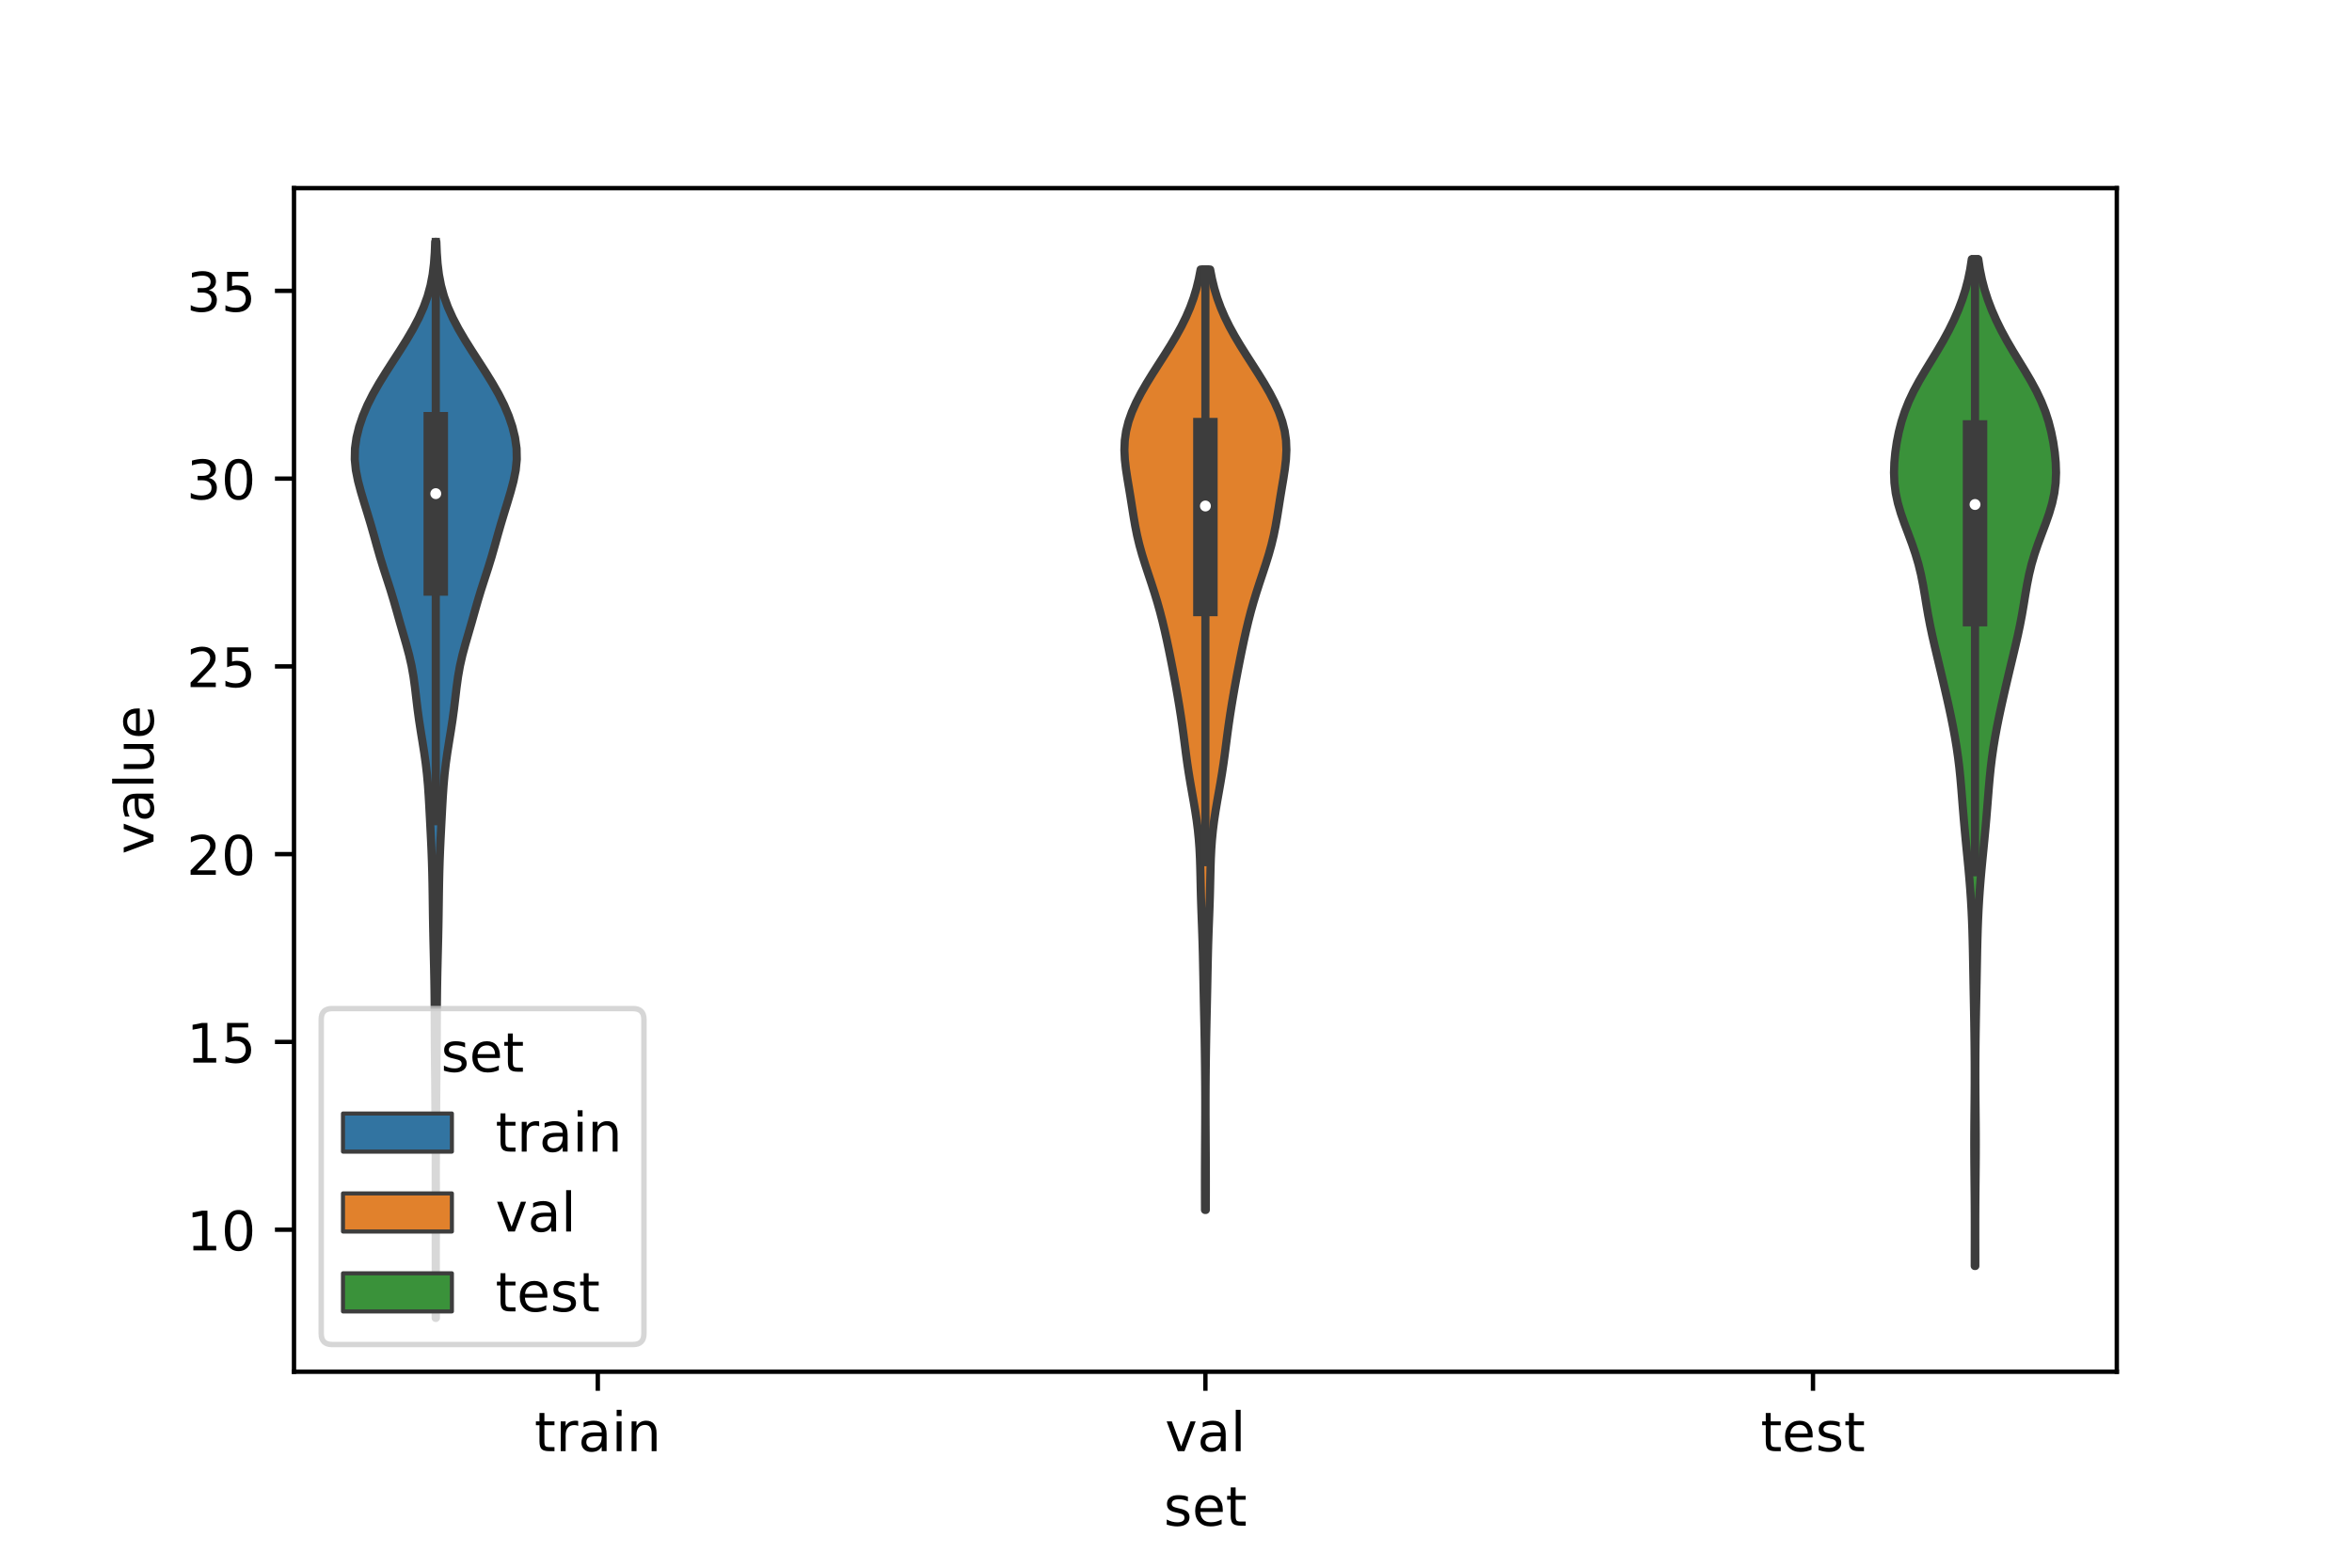 <?xml version="1.0" encoding="utf-8" standalone="no"?>
<!DOCTYPE svg PUBLIC "-//W3C//DTD SVG 1.1//EN"
  "http://www.w3.org/Graphics/SVG/1.1/DTD/svg11.dtd">
<!-- Created with matplotlib (https://matplotlib.org/) -->
<svg height="288pt" version="1.1" viewBox="0 0 432 288" width="432pt" xmlns="http://www.w3.org/2000/svg" xmlns:xlink="http://www.w3.org/1999/xlink">
 <defs>
  <style type="text/css">*{stroke-linecap:butt;stroke-linejoin:round;}</style>
 </defs>
 <g id="figure_1">
  <g id="patch_1">
   <path d="M 0 288 
L 432 288 
L 432 0 
L 0 0 
z
" style="fill:#ffffff;"/>
  </g>
  <g id="axes_1">
   <g id="patch_2">
    <path d="M 54 252 
L 388.8 252 
L 388.8 34.56 
L 54 34.56 
z
" style="fill:#ffffff;"/>
   </g>
   <g id="PolyCollection_1">
    <defs>
     <path d="M 80.061 -45.884 
L 80.019 -45.884 
L 80.021 -47.88 
L 80.025 -49.877 
L 80.03 -51.874 
L 80.034 -53.87 
L 80.035 -55.867 
L 80.033 -57.864 
L 80.029 -59.86 
L 80.024 -61.857 
L 80.02 -63.854 
L 80.02 -65.851 
L 80.022 -67.847 
L 80.026 -69.844 
L 80.029 -71.841 
L 80.028 -73.837 
L 80.023 -75.834 
L 80.013 -77.831 
L 79.999 -79.827 
L 79.985 -81.824 
L 79.973 -83.821 
L 79.961 -85.818 
L 79.947 -87.814 
L 79.93 -89.811 
L 79.909 -91.808 
L 79.888 -93.804 
L 79.871 -95.801 
L 79.858 -97.798 
L 79.85 -99.794 
L 79.842 -101.791 
L 79.83 -103.788 
L 79.809 -105.784 
L 79.779 -107.781 
L 79.74 -109.778 
L 79.694 -111.775 
L 79.645 -113.771 
L 79.597 -115.768 
L 79.556 -117.765 
L 79.522 -119.761 
L 79.494 -121.758 
L 79.467 -123.755 
L 79.434 -125.751 
L 79.39 -127.748 
L 79.331 -129.745 
L 79.255 -131.741 
L 79.164 -133.738 
L 79.064 -135.735 
L 78.961 -137.732 
L 78.856 -139.728 
L 78.742 -141.725 
L 78.605 -143.722 
L 78.427 -145.718 
L 78.198 -147.715 
L 77.918 -149.712 
L 77.603 -151.708 
L 77.277 -153.705 
L 76.969 -155.702 
L 76.697 -157.699 
L 76.458 -159.695 
L 76.223 -161.692 
L 75.949 -163.689 
L 75.596 -165.685 
L 75.142 -167.682 
L 74.603 -169.679 
L 74.022 -171.675 
L 73.444 -173.672 
L 72.883 -175.669 
L 72.314 -177.665 
L 71.709 -179.662 
L 71.065 -181.659 
L 70.417 -183.656 
L 69.803 -185.652 
L 69.233 -187.649 
L 68.678 -189.646 
L 68.106 -191.642 
L 67.506 -193.639 
L 66.891 -195.636 
L 66.294 -197.632 
L 65.761 -199.629 
L 65.36 -201.626 
L 65.16 -203.622 
L 65.201 -205.619 
L 65.482 -207.616 
L 65.973 -209.613 
L 66.649 -211.609 
L 67.497 -213.606 
L 68.503 -215.603 
L 69.642 -217.599 
L 70.875 -219.596 
L 72.158 -221.593 
L 73.448 -223.589 
L 74.701 -225.586 
L 75.871 -227.583 
L 76.918 -229.58 
L 77.812 -231.576 
L 78.535 -233.573 
L 79.081 -235.57 
L 79.463 -237.566 
L 79.708 -239.563 
L 79.853 -241.56 
L 79.934 -243.556 
L 80.146 -243.556 
L 80.146 -243.556 
L 80.227 -241.56 
L 80.372 -239.563 
L 80.617 -237.566 
L 80.999 -235.57 
L 81.545 -233.573 
L 82.268 -231.576 
L 83.162 -229.58 
L 84.209 -227.583 
L 85.379 -225.586 
L 86.632 -223.589 
L 87.922 -221.593 
L 89.205 -219.596 
L 90.438 -217.599 
L 91.577 -215.603 
L 92.583 -213.606 
L 93.431 -211.609 
L 94.107 -209.613 
L 94.598 -207.616 
L 94.879 -205.619 
L 94.92 -203.622 
L 94.72 -201.626 
L 94.319 -199.629 
L 93.786 -197.632 
L 93.189 -195.636 
L 92.574 -193.639 
L 91.974 -191.642 
L 91.402 -189.646 
L 90.847 -187.649 
L 90.277 -185.652 
L 89.663 -183.656 
L 89.015 -181.659 
L 88.371 -179.662 
L 87.766 -177.665 
L 87.197 -175.669 
L 86.636 -173.672 
L 86.058 -171.675 
L 85.477 -169.679 
L 84.938 -167.682 
L 84.484 -165.685 
L 84.131 -163.689 
L 83.857 -161.692 
L 83.622 -159.695 
L 83.383 -157.699 
L 83.111 -155.702 
L 82.803 -153.705 
L 82.477 -151.708 
L 82.162 -149.712 
L 81.882 -147.715 
L 81.653 -145.718 
L 81.475 -143.722 
L 81.338 -141.725 
L 81.224 -139.728 
L 81.119 -137.732 
L 81.016 -135.735 
L 80.916 -133.738 
L 80.825 -131.741 
L 80.749 -129.745 
L 80.69 -127.748 
L 80.646 -125.751 
L 80.613 -123.755 
L 80.586 -121.758 
L 80.558 -119.761 
L 80.524 -117.765 
L 80.483 -115.768 
L 80.435 -113.771 
L 80.386 -111.775 
L 80.34 -109.778 
L 80.301 -107.781 
L 80.271 -105.784 
L 80.25 -103.788 
L 80.238 -101.791 
L 80.23 -99.794 
L 80.222 -97.798 
L 80.209 -95.801 
L 80.192 -93.804 
L 80.171 -91.808 
L 80.15 -89.811 
L 80.133 -87.814 
L 80.119 -85.818 
L 80.107 -83.821 
L 80.095 -81.824 
L 80.081 -79.827 
L 80.067 -77.831 
L 80.057 -75.834 
L 80.052 -73.837 
L 80.051 -71.841 
L 80.054 -69.844 
L 80.058 -67.847 
L 80.06 -65.851 
L 80.06 -63.854 
L 80.056 -61.857 
L 80.051 -59.86 
L 80.047 -57.864 
L 80.045 -55.867 
L 80.046 -53.87 
L 80.05 -51.874 
L 80.055 -49.877 
L 80.059 -47.88 
L 80.061 -45.884 
z
" id="mc4f932a215" style="stroke:#3d3d3d;stroke-width:1.5;"/>
    </defs>
    <g clip-path="url(#p6f8977e2fa)">
     <use style="fill:#3274a1;stroke:#3d3d3d;stroke-width:1.5;" x="0" xlink:href="#mc4f932a215" y="288"/>
    </g>
   </g>
   <g id="PolyCollection_2">
    <defs>
     <path d="M 221.472 -65.723 
L 221.328 -65.723 
L 221.322 -67.468 
L 221.319 -69.213 
L 221.318 -70.958 
L 221.321 -72.703 
L 221.327 -74.449 
L 221.335 -76.194 
L 221.345 -77.939 
L 221.355 -79.684 
L 221.364 -81.429 
L 221.371 -83.174 
L 221.373 -84.919 
L 221.371 -86.664 
L 221.364 -88.409 
L 221.351 -90.155 
L 221.334 -91.9 
L 221.313 -93.645 
L 221.288 -95.39 
L 221.259 -97.135 
L 221.226 -98.88 
L 221.19 -100.625 
L 221.151 -102.37 
L 221.113 -104.115 
L 221.076 -105.861 
L 221.041 -107.606 
L 221.007 -109.351 
L 220.972 -111.096 
L 220.933 -112.841 
L 220.886 -114.586 
L 220.83 -116.331 
L 220.766 -118.076 
L 220.699 -119.822 
L 220.636 -121.567 
L 220.58 -123.312 
L 220.535 -125.057 
L 220.497 -126.802 
L 220.456 -128.547 
L 220.4 -130.292 
L 220.316 -132.037 
L 220.19 -133.782 
L 220.017 -135.528 
L 219.797 -137.273 
L 219.533 -139.018 
L 219.239 -140.763 
L 218.931 -142.508 
L 218.625 -144.253 
L 218.337 -145.998 
L 218.073 -147.743 
L 217.834 -149.488 
L 217.608 -151.234 
L 217.383 -152.979 
L 217.147 -154.724 
L 216.892 -156.469 
L 216.618 -158.214 
L 216.327 -159.959 
L 216.022 -161.704 
L 215.703 -163.449 
L 215.372 -165.194 
L 215.029 -166.94 
L 214.674 -168.685 
L 214.305 -170.43 
L 213.917 -172.175 
L 213.502 -173.92 
L 213.051 -175.665 
L 212.559 -177.41 
L 212.027 -179.155 
L 211.463 -180.9 
L 210.882 -182.646 
L 210.307 -184.391 
L 209.764 -186.136 
L 209.276 -187.881 
L 208.857 -189.626 
L 208.506 -191.371 
L 208.205 -193.116 
L 207.928 -194.861 
L 207.652 -196.606 
L 207.364 -198.352 
L 207.071 -200.097 
L 206.804 -201.842 
L 206.605 -203.587 
L 206.52 -205.332 
L 206.59 -207.077 
L 206.841 -208.822 
L 207.28 -210.567 
L 207.898 -212.312 
L 208.674 -214.058 
L 209.579 -215.803 
L 210.584 -217.548 
L 211.658 -219.293 
L 212.771 -221.038 
L 213.89 -222.783 
L 214.984 -224.528 
L 216.024 -226.273 
L 216.983 -228.018 
L 217.843 -229.764 
L 218.593 -231.509 
L 219.23 -233.254 
L 219.758 -234.999 
L 220.186 -236.744 
L 220.526 -238.489 
L 222.274 -238.489 
L 222.274 -238.489 
L 222.614 -236.744 
L 223.042 -234.999 
L 223.57 -233.254 
L 224.207 -231.509 
L 224.957 -229.764 
L 225.817 -228.018 
L 226.776 -226.273 
L 227.816 -224.528 
L 228.91 -222.783 
L 230.029 -221.038 
L 231.142 -219.293 
L 232.216 -217.548 
L 233.221 -215.803 
L 234.126 -214.058 
L 234.902 -212.312 
L 235.52 -210.567 
L 235.959 -208.822 
L 236.21 -207.077 
L 236.28 -205.332 
L 236.195 -203.587 
L 235.996 -201.842 
L 235.729 -200.097 
L 235.436 -198.352 
L 235.148 -196.606 
L 234.872 -194.861 
L 234.595 -193.116 
L 234.294 -191.371 
L 233.943 -189.626 
L 233.524 -187.881 
L 233.036 -186.136 
L 232.493 -184.391 
L 231.918 -182.646 
L 231.337 -180.9 
L 230.773 -179.155 
L 230.241 -177.41 
L 229.749 -175.665 
L 229.298 -173.92 
L 228.883 -172.175 
L 228.495 -170.43 
L 228.126 -168.685 
L 227.771 -166.94 
L 227.428 -165.194 
L 227.097 -163.449 
L 226.778 -161.704 
L 226.473 -159.959 
L 226.182 -158.214 
L 225.908 -156.469 
L 225.653 -154.724 
L 225.417 -152.979 
L 225.192 -151.234 
L 224.966 -149.488 
L 224.727 -147.743 
L 224.463 -145.998 
L 224.175 -144.253 
L 223.869 -142.508 
L 223.561 -140.763 
L 223.267 -139.018 
L 223.003 -137.273 
L 222.783 -135.528 
L 222.61 -133.782 
L 222.484 -132.037 
L 222.4 -130.292 
L 222.344 -128.547 
L 222.303 -126.802 
L 222.265 -125.057 
L 222.22 -123.312 
L 222.164 -121.567 
L 222.101 -119.822 
L 222.034 -118.076 
L 221.97 -116.331 
L 221.914 -114.586 
L 221.867 -112.841 
L 221.828 -111.096 
L 221.793 -109.351 
L 221.759 -107.606 
L 221.724 -105.861 
L 221.687 -104.115 
L 221.649 -102.37 
L 221.61 -100.625 
L 221.574 -98.88 
L 221.541 -97.135 
L 221.512 -95.39 
L 221.487 -93.645 
L 221.466 -91.9 
L 221.449 -90.155 
L 221.436 -88.409 
L 221.429 -86.664 
L 221.427 -84.919 
L 221.429 -83.174 
L 221.436 -81.429 
L 221.445 -79.684 
L 221.455 -77.939 
L 221.465 -76.194 
L 221.473 -74.449 
L 221.479 -72.703 
L 221.482 -70.958 
L 221.481 -69.213 
L 221.478 -67.468 
L 221.472 -65.723 
z
" id="mfa7e1fd6ec" style="stroke:#3d3d3d;stroke-width:1.5;"/>
    </defs>
    <g clip-path="url(#p6f8977e2fa)">
     <use style="fill:#e1812c;stroke:#3d3d3d;stroke-width:1.5;" x="0" xlink:href="#mfa7e1fd6ec" y="288"/>
    </g>
   </g>
   <g id="PolyCollection_3">
    <defs>
     <path d="M 362.813 -55.428 
L 362.707 -55.428 
L 362.707 -57.297 
L 362.71 -59.165 
L 362.714 -61.033 
L 362.715 -62.901 
L 362.712 -64.77 
L 362.704 -66.638 
L 362.69 -68.506 
L 362.673 -70.375 
L 362.655 -72.243 
L 362.639 -74.111 
L 362.627 -75.98 
L 362.623 -77.848 
L 362.627 -79.716 
L 362.639 -81.584 
L 362.656 -83.453 
L 362.674 -85.321 
L 362.689 -87.189 
L 362.7 -89.058 
L 362.702 -90.926 
L 362.697 -92.794 
L 362.685 -94.663 
L 362.667 -96.531 
L 362.643 -98.399 
L 362.614 -100.267 
L 362.581 -102.136 
L 362.545 -104.004 
L 362.508 -105.872 
L 362.472 -107.741 
L 362.438 -109.609 
L 362.404 -111.477 
L 362.369 -113.346 
L 362.326 -115.214 
L 362.273 -117.082 
L 362.204 -118.95 
L 362.117 -120.819 
L 362.01 -122.687 
L 361.882 -124.555 
L 361.734 -126.424 
L 361.569 -128.292 
L 361.391 -130.16 
L 361.207 -132.028 
L 361.024 -133.897 
L 360.848 -135.765 
L 360.682 -137.633 
L 360.529 -139.502 
L 360.381 -141.37 
L 360.232 -143.238 
L 360.067 -145.107 
L 359.876 -146.975 
L 359.648 -148.843 
L 359.379 -150.711 
L 359.07 -152.58 
L 358.725 -154.448 
L 358.35 -156.316 
L 357.95 -158.185 
L 357.532 -160.053 
L 357.103 -161.921 
L 356.666 -163.79 
L 356.222 -165.658 
L 355.775 -167.526 
L 355.332 -169.394 
L 354.904 -171.263 
L 354.507 -173.131 
L 354.15 -174.999 
L 353.83 -176.868 
L 353.526 -178.736 
L 353.204 -180.604 
L 352.831 -182.473 
L 352.376 -184.341 
L 351.827 -186.209 
L 351.192 -188.077 
L 350.498 -189.946 
L 349.795 -191.814 
L 349.141 -193.682 
L 348.592 -195.551 
L 348.192 -197.419 
L 347.956 -199.287 
L 347.88 -201.156 
L 347.941 -203.024 
L 348.116 -204.892 
L 348.39 -206.76 
L 348.761 -208.629 
L 349.24 -210.497 
L 349.842 -212.365 
L 350.583 -214.234 
L 351.464 -216.102 
L 352.472 -217.97 
L 353.57 -219.839 
L 354.712 -221.707 
L 355.848 -223.575 
L 356.937 -225.443 
L 357.949 -227.312 
L 358.869 -229.18 
L 359.688 -231.048 
L 360.4 -232.917 
L 361.001 -234.785 
L 361.491 -236.653 
L 361.874 -238.521 
L 362.162 -240.39 
L 363.358 -240.39 
L 363.358 -240.39 
L 363.646 -238.521 
L 364.029 -236.653 
L 364.519 -234.785 
L 365.12 -232.917 
L 365.832 -231.048 
L 366.651 -229.18 
L 367.571 -227.312 
L 368.583 -225.443 
L 369.672 -223.575 
L 370.808 -221.707 
L 371.95 -219.839 
L 373.048 -217.97 
L 374.056 -216.102 
L 374.937 -214.234 
L 375.678 -212.365 
L 376.28 -210.497 
L 376.759 -208.629 
L 377.13 -206.76 
L 377.404 -204.892 
L 377.579 -203.024 
L 377.64 -201.156 
L 377.564 -199.287 
L 377.328 -197.419 
L 376.928 -195.551 
L 376.379 -193.682 
L 375.725 -191.814 
L 375.022 -189.946 
L 374.328 -188.077 
L 373.693 -186.209 
L 373.144 -184.341 
L 372.689 -182.473 
L 372.316 -180.604 
L 371.994 -178.736 
L 371.69 -176.868 
L 371.37 -174.999 
L 371.013 -173.131 
L 370.616 -171.263 
L 370.188 -169.394 
L 369.745 -167.526 
L 369.298 -165.658 
L 368.854 -163.79 
L 368.417 -161.921 
L 367.988 -160.053 
L 367.57 -158.185 
L 367.17 -156.316 
L 366.795 -154.448 
L 366.45 -152.58 
L 366.141 -150.711 
L 365.872 -148.843 
L 365.644 -146.975 
L 365.453 -145.107 
L 365.288 -143.238 
L 365.139 -141.37 
L 364.991 -139.502 
L 364.838 -137.633 
L 364.672 -135.765 
L 364.496 -133.897 
L 364.313 -132.028 
L 364.129 -130.16 
L 363.951 -128.292 
L 363.786 -126.424 
L 363.638 -124.555 
L 363.51 -122.687 
L 363.403 -120.819 
L 363.316 -118.95 
L 363.247 -117.082 
L 363.194 -115.214 
L 363.151 -113.346 
L 363.116 -111.477 
L 363.082 -109.609 
L 363.048 -107.741 
L 363.012 -105.872 
L 362.975 -104.004 
L 362.939 -102.136 
L 362.906 -100.267 
L 362.877 -98.399 
L 362.853 -96.531 
L 362.835 -94.663 
L 362.823 -92.794 
L 362.818 -90.926 
L 362.82 -89.058 
L 362.831 -87.189 
L 362.846 -85.321 
L 362.864 -83.453 
L 362.881 -81.584 
L 362.893 -79.716 
L 362.897 -77.848 
L 362.893 -75.98 
L 362.881 -74.111 
L 362.865 -72.243 
L 362.847 -70.375 
L 362.83 -68.506 
L 362.816 -66.638 
L 362.808 -64.77 
L 362.805 -62.901 
L 362.806 -61.033 
L 362.81 -59.165 
L 362.813 -57.297 
L 362.813 -55.428 
z
" id="m0043e82fea" style="stroke:#3d3d3d;stroke-width:1.5;"/>
    </defs>
    <g clip-path="url(#p6f8977e2fa)">
     <use style="fill:#3a923a;stroke:#3d3d3d;stroke-width:1.5;" x="0" xlink:href="#m0043e82fea" y="288"/>
    </g>
   </g>
   <g id="patch_3">
    <path clip-path="url(#p6f8977e2fa)" d="M 109.8 294.898 
L 109.8 294.898 
L 109.8 294.898 
L 109.8 294.898 
z
" style="fill:#3274a1;stroke:#3d3d3d;stroke-linejoin:miter;stroke-width:0.75;"/>
   </g>
   <g id="patch_4">
    <path clip-path="url(#p6f8977e2fa)" d="M 109.8 294.898 
L 109.8 294.898 
L 109.8 294.898 
L 109.8 294.898 
z
" style="fill:#e1812c;stroke:#3d3d3d;stroke-linejoin:miter;stroke-width:0.75;"/>
   </g>
   <g id="patch_5">
    <path clip-path="url(#p6f8977e2fa)" d="M 109.8 294.898 
L 109.8 294.898 
L 109.8 294.898 
L 109.8 294.898 
z
" style="fill:#3a923a;stroke:#3d3d3d;stroke-linejoin:miter;stroke-width:0.75;"/>
   </g>
   <g id="matplotlib.axis_1">
    <g id="xtick_1">
     <g id="line2d_1">
      <defs>
       <path d="M 0 0 
L 0 3.5 
" id="m0d37fb63ca" style="stroke:#000000;stroke-width:0.8;"/>
      </defs>
      <g>
       <use style="stroke:#000000;stroke-width:0.8;" x="109.8" xlink:href="#m0d37fb63ca" y="252"/>
      </g>
     </g>
     <g id="text_1">
      <!-- train -->
      <g transform="translate(98.162 266.598)scale(0.1 -0.1)">
       <defs>
        <path d="M 18.312 70.219 
L 18.312 54.688 
L 36.812 54.688 
L 36.812 47.703 
L 18.312 47.703 
L 18.312 18.016 
Q 18.312 11.328 20.141 9.422 
Q 21.969 7.516 27.594 7.516 
L 36.812 7.516 
L 36.812 0 
L 27.594 0 
Q 17.188 0 13.234 3.875 
Q 9.281 7.766 9.281 18.016 
L 9.281 47.703 
L 2.688 47.703 
L 2.688 54.688 
L 9.281 54.688 
L 9.281 70.219 
z
" id="DejaVuSans-116"/>
        <path d="M 41.109 46.297 
Q 39.594 47.172 37.812 47.578 
Q 36.031 48 33.891 48 
Q 26.266 48 22.188 43.047 
Q 18.109 38.094 18.109 28.812 
L 18.109 0 
L 9.078 0 
L 9.078 54.688 
L 18.109 54.688 
L 18.109 46.188 
Q 20.953 51.172 25.484 53.578 
Q 30.031 56 36.531 56 
Q 37.453 56 38.578 55.875 
Q 39.703 55.766 41.062 55.516 
z
" id="DejaVuSans-114"/>
        <path d="M 34.281 27.484 
Q 23.391 27.484 19.188 25 
Q 14.984 22.516 14.984 16.5 
Q 14.984 11.719 18.141 8.906 
Q 21.297 6.109 26.703 6.109 
Q 34.188 6.109 38.703 11.406 
Q 43.219 16.703 43.219 25.484 
L 43.219 27.484 
z
M 52.203 31.203 
L 52.203 0 
L 43.219 0 
L 43.219 8.297 
Q 40.141 3.328 35.547 0.953 
Q 30.953 -1.422 24.312 -1.422 
Q 15.922 -1.422 10.953 3.297 
Q 6 8.016 6 15.922 
Q 6 25.141 12.172 29.828 
Q 18.359 34.516 30.609 34.516 
L 43.219 34.516 
L 43.219 35.406 
Q 43.219 41.609 39.141 45 
Q 35.062 48.391 27.688 48.391 
Q 23 48.391 18.547 47.266 
Q 14.109 46.141 10.016 43.891 
L 10.016 52.203 
Q 14.938 54.109 19.578 55.047 
Q 24.219 56 28.609 56 
Q 40.484 56 46.344 49.844 
Q 52.203 43.703 52.203 31.203 
z
" id="DejaVuSans-97"/>
        <path d="M 9.422 54.688 
L 18.406 54.688 
L 18.406 0 
L 9.422 0 
z
M 9.422 75.984 
L 18.406 75.984 
L 18.406 64.594 
L 9.422 64.594 
z
" id="DejaVuSans-105"/>
        <path d="M 54.891 33.016 
L 54.891 0 
L 45.906 0 
L 45.906 32.719 
Q 45.906 40.484 42.875 44.328 
Q 39.844 48.188 33.797 48.188 
Q 26.516 48.188 22.312 43.547 
Q 18.109 38.922 18.109 30.906 
L 18.109 0 
L 9.078 0 
L 9.078 54.688 
L 18.109 54.688 
L 18.109 46.188 
Q 21.344 51.125 25.703 53.562 
Q 30.078 56 35.797 56 
Q 45.219 56 50.047 50.172 
Q 54.891 44.344 54.891 33.016 
z
" id="DejaVuSans-110"/>
       </defs>
       <use xlink:href="#DejaVuSans-116"/>
       <use x="39.209" xlink:href="#DejaVuSans-114"/>
       <use x="80.322" xlink:href="#DejaVuSans-97"/>
       <use x="141.602" xlink:href="#DejaVuSans-105"/>
       <use x="169.385" xlink:href="#DejaVuSans-110"/>
      </g>
     </g>
    </g>
    <g id="xtick_2">
     <g id="line2d_2">
      <g>
       <use style="stroke:#000000;stroke-width:0.8;" x="221.4" xlink:href="#m0d37fb63ca" y="252"/>
      </g>
     </g>
     <g id="text_2">
      <!-- val -->
      <g transform="translate(213.988 266.598)scale(0.1 -0.1)">
       <defs>
        <path d="M 2.984 54.688 
L 12.5 54.688 
L 29.594 8.797 
L 46.688 54.688 
L 56.203 54.688 
L 35.688 0 
L 23.484 0 
z
" id="DejaVuSans-118"/>
        <path d="M 9.422 75.984 
L 18.406 75.984 
L 18.406 0 
L 9.422 0 
z
" id="DejaVuSans-108"/>
       </defs>
       <use xlink:href="#DejaVuSans-118"/>
       <use x="59.18" xlink:href="#DejaVuSans-97"/>
       <use x="120.459" xlink:href="#DejaVuSans-108"/>
      </g>
     </g>
    </g>
    <g id="xtick_3">
     <g id="line2d_3">
      <g>
       <use style="stroke:#000000;stroke-width:0.8;" x="333" xlink:href="#m0d37fb63ca" y="252"/>
      </g>
     </g>
     <g id="text_3">
      <!-- test -->
      <g transform="translate(323.398 266.598)scale(0.1 -0.1)">
       <defs>
        <path d="M 56.203 29.594 
L 56.203 25.203 
L 14.891 25.203 
Q 15.484 15.922 20.484 11.062 
Q 25.484 6.203 34.422 6.203 
Q 39.594 6.203 44.453 7.469 
Q 49.312 8.734 54.109 11.281 
L 54.109 2.781 
Q 49.266 0.734 44.188 -0.344 
Q 39.109 -1.422 33.891 -1.422 
Q 20.797 -1.422 13.156 6.188 
Q 5.516 13.812 5.516 26.812 
Q 5.516 40.234 12.766 48.109 
Q 20.016 56 32.328 56 
Q 43.359 56 49.781 48.891 
Q 56.203 41.797 56.203 29.594 
z
M 47.219 32.234 
Q 47.125 39.594 43.094 43.984 
Q 39.062 48.391 32.422 48.391 
Q 24.906 48.391 20.391 44.141 
Q 15.875 39.891 15.188 32.172 
z
" id="DejaVuSans-101"/>
        <path d="M 44.281 53.078 
L 44.281 44.578 
Q 40.484 46.531 36.375 47.5 
Q 32.281 48.484 27.875 48.484 
Q 21.188 48.484 17.844 46.438 
Q 14.5 44.391 14.5 40.281 
Q 14.5 37.156 16.891 35.375 
Q 19.281 33.594 26.516 31.984 
L 29.594 31.297 
Q 39.156 29.25 43.188 25.516 
Q 47.219 21.781 47.219 15.094 
Q 47.219 7.469 41.188 3.016 
Q 35.156 -1.422 24.609 -1.422 
Q 20.219 -1.422 15.453 -0.562 
Q 10.688 0.297 5.422 2 
L 5.422 11.281 
Q 10.406 8.688 15.234 7.391 
Q 20.062 6.109 24.812 6.109 
Q 31.156 6.109 34.562 8.281 
Q 37.984 10.453 37.984 14.406 
Q 37.984 18.062 35.516 20.016 
Q 33.062 21.969 24.703 23.781 
L 21.578 24.516 
Q 13.234 26.266 9.516 29.906 
Q 5.812 33.547 5.812 39.891 
Q 5.812 47.609 11.281 51.797 
Q 16.75 56 26.812 56 
Q 31.781 56 36.172 55.266 
Q 40.578 54.547 44.281 53.078 
z
" id="DejaVuSans-115"/>
       </defs>
       <use xlink:href="#DejaVuSans-116"/>
       <use x="39.209" xlink:href="#DejaVuSans-101"/>
       <use x="100.732" xlink:href="#DejaVuSans-115"/>
       <use x="152.832" xlink:href="#DejaVuSans-116"/>
      </g>
     </g>
    </g>
    <g id="text_4">
     <!-- set -->
     <g transform="translate(213.759 280.277)scale(0.1 -0.1)">
      <use xlink:href="#DejaVuSans-115"/>
      <use x="52.1" xlink:href="#DejaVuSans-101"/>
      <use x="113.623" xlink:href="#DejaVuSans-116"/>
     </g>
    </g>
   </g>
   <g id="matplotlib.axis_2">
    <g id="ytick_1">
     <g id="line2d_4">
      <defs>
       <path d="M 0 0 
L -3.5 0 
" id="m42c89cc3df" style="stroke:#000000;stroke-width:0.8;"/>
      </defs>
      <g>
       <use style="stroke:#000000;stroke-width:0.8;" x="54" xlink:href="#m42c89cc3df" y="225.907"/>
      </g>
     </g>
     <g id="text_5">
      <!-- 10 -->
      <g transform="translate(34.275 229.706)scale(0.1 -0.1)">
       <defs>
        <path d="M 12.406 8.297 
L 28.516 8.297 
L 28.516 63.922 
L 10.984 60.406 
L 10.984 69.391 
L 28.422 72.906 
L 38.281 72.906 
L 38.281 8.297 
L 54.391 8.297 
L 54.391 0 
L 12.406 0 
z
" id="DejaVuSans-49"/>
        <path d="M 31.781 66.406 
Q 24.172 66.406 20.328 58.906 
Q 16.5 51.422 16.5 36.375 
Q 16.5 21.391 20.328 13.891 
Q 24.172 6.391 31.781 6.391 
Q 39.453 6.391 43.281 13.891 
Q 47.125 21.391 47.125 36.375 
Q 47.125 51.422 43.281 58.906 
Q 39.453 66.406 31.781 66.406 
z
M 31.781 74.219 
Q 44.047 74.219 50.516 64.516 
Q 56.984 54.828 56.984 36.375 
Q 56.984 17.969 50.516 8.266 
Q 44.047 -1.422 31.781 -1.422 
Q 19.531 -1.422 13.062 8.266 
Q 6.594 17.969 6.594 36.375 
Q 6.594 54.828 13.062 64.516 
Q 19.531 74.219 31.781 74.219 
z
" id="DejaVuSans-48"/>
       </defs>
       <use xlink:href="#DejaVuSans-49"/>
       <use x="63.623" xlink:href="#DejaVuSans-48"/>
      </g>
     </g>
    </g>
    <g id="ytick_2">
     <g id="line2d_5">
      <g>
       <use style="stroke:#000000;stroke-width:0.8;" x="54" xlink:href="#m42c89cc3df" y="191.411"/>
      </g>
     </g>
     <g id="text_6">
      <!-- 15 -->
      <g transform="translate(34.275 195.211)scale(0.1 -0.1)">
       <defs>
        <path d="M 10.797 72.906 
L 49.516 72.906 
L 49.516 64.594 
L 19.828 64.594 
L 19.828 46.734 
Q 21.969 47.469 24.109 47.828 
Q 26.266 48.188 28.422 48.188 
Q 40.625 48.188 47.75 41.5 
Q 54.891 34.812 54.891 23.391 
Q 54.891 11.625 47.562 5.094 
Q 40.234 -1.422 26.906 -1.422 
Q 22.312 -1.422 17.547 -0.641 
Q 12.797 0.141 7.719 1.703 
L 7.719 11.625 
Q 12.109 9.234 16.797 8.062 
Q 21.484 6.891 26.703 6.891 
Q 35.156 6.891 40.078 11.328 
Q 45.016 15.766 45.016 23.391 
Q 45.016 31 40.078 35.438 
Q 35.156 39.891 26.703 39.891 
Q 22.75 39.891 18.812 39.016 
Q 14.891 38.141 10.797 36.281 
z
" id="DejaVuSans-53"/>
       </defs>
       <use xlink:href="#DejaVuSans-49"/>
       <use x="63.623" xlink:href="#DejaVuSans-53"/>
      </g>
     </g>
    </g>
    <g id="ytick_3">
     <g id="line2d_6">
      <g>
       <use style="stroke:#000000;stroke-width:0.8;" x="54" xlink:href="#m42c89cc3df" y="156.916"/>
      </g>
     </g>
     <g id="text_7">
      <!-- 20 -->
      <g transform="translate(34.275 160.715)scale(0.1 -0.1)">
       <defs>
        <path d="M 19.188 8.297 
L 53.609 8.297 
L 53.609 0 
L 7.328 0 
L 7.328 8.297 
Q 12.938 14.109 22.625 23.891 
Q 32.328 33.688 34.812 36.531 
Q 39.547 41.844 41.422 45.531 
Q 43.312 49.219 43.312 52.781 
Q 43.312 58.594 39.234 62.25 
Q 35.156 65.922 28.609 65.922 
Q 23.969 65.922 18.812 64.312 
Q 13.672 62.703 7.812 59.422 
L 7.812 69.391 
Q 13.766 71.781 18.938 73 
Q 24.125 74.219 28.422 74.219 
Q 39.75 74.219 46.484 68.547 
Q 53.219 62.891 53.219 53.422 
Q 53.219 48.922 51.531 44.891 
Q 49.859 40.875 45.406 35.406 
Q 44.188 33.984 37.641 27.219 
Q 31.109 20.453 19.188 8.297 
z
" id="DejaVuSans-50"/>
       </defs>
       <use xlink:href="#DejaVuSans-50"/>
       <use x="63.623" xlink:href="#DejaVuSans-48"/>
      </g>
     </g>
    </g>
    <g id="ytick_4">
     <g id="line2d_7">
      <g>
       <use style="stroke:#000000;stroke-width:0.8;" x="54" xlink:href="#m42c89cc3df" y="122.421"/>
      </g>
     </g>
     <g id="text_8">
      <!-- 25 -->
      <g transform="translate(34.275 126.22)scale(0.1 -0.1)">
       <use xlink:href="#DejaVuSans-50"/>
       <use x="63.623" xlink:href="#DejaVuSans-53"/>
      </g>
     </g>
    </g>
    <g id="ytick_5">
     <g id="line2d_8">
      <g>
       <use style="stroke:#000000;stroke-width:0.8;" x="54" xlink:href="#m42c89cc3df" y="87.925"/>
      </g>
     </g>
     <g id="text_9">
      <!-- 30 -->
      <g transform="translate(34.275 91.724)scale(0.1 -0.1)">
       <defs>
        <path d="M 40.578 39.312 
Q 47.656 37.797 51.625 33 
Q 55.609 28.219 55.609 21.188 
Q 55.609 10.406 48.188 4.484 
Q 40.766 -1.422 27.094 -1.422 
Q 22.516 -1.422 17.656 -0.516 
Q 12.797 0.391 7.625 2.203 
L 7.625 11.719 
Q 11.719 9.328 16.594 8.109 
Q 21.484 6.891 26.812 6.891 
Q 36.078 6.891 40.938 10.547 
Q 45.797 14.203 45.797 21.188 
Q 45.797 27.641 41.281 31.266 
Q 36.766 34.906 28.719 34.906 
L 20.219 34.906 
L 20.219 43.016 
L 29.109 43.016 
Q 36.375 43.016 40.234 45.922 
Q 44.094 48.828 44.094 54.297 
Q 44.094 59.906 40.109 62.906 
Q 36.141 65.922 28.719 65.922 
Q 24.656 65.922 20.016 65.031 
Q 15.375 64.156 9.812 62.312 
L 9.812 71.094 
Q 15.438 72.656 20.344 73.438 
Q 25.25 74.219 29.594 74.219 
Q 40.828 74.219 47.359 69.109 
Q 53.906 64.016 53.906 55.328 
Q 53.906 49.266 50.438 45.094 
Q 46.969 40.922 40.578 39.312 
z
" id="DejaVuSans-51"/>
       </defs>
       <use xlink:href="#DejaVuSans-51"/>
       <use x="63.623" xlink:href="#DejaVuSans-48"/>
      </g>
     </g>
    </g>
    <g id="ytick_6">
     <g id="line2d_9">
      <g>
       <use style="stroke:#000000;stroke-width:0.8;" x="54" xlink:href="#m42c89cc3df" y="53.43"/>
      </g>
     </g>
     <g id="text_10">
      <!-- 35 -->
      <g transform="translate(34.275 57.229)scale(0.1 -0.1)">
       <use xlink:href="#DejaVuSans-51"/>
       <use x="63.623" xlink:href="#DejaVuSans-53"/>
      </g>
     </g>
    </g>
    <g id="text_11">
     <!-- value -->
     <g transform="translate(28.195 156.938)rotate(-90)scale(0.1 -0.1)">
      <defs>
       <path d="M 8.5 21.578 
L 8.5 54.688 
L 17.484 54.688 
L 17.484 21.922 
Q 17.484 14.156 20.5 10.266 
Q 23.531 6.391 29.594 6.391 
Q 36.859 6.391 41.078 11.031 
Q 45.312 15.672 45.312 23.688 
L 45.312 54.688 
L 54.297 54.688 
L 54.297 0 
L 45.312 0 
L 45.312 8.406 
Q 42.047 3.422 37.719 1 
Q 33.406 -1.422 27.688 -1.422 
Q 18.266 -1.422 13.375 4.438 
Q 8.5 10.297 8.5 21.578 
z
M 31.109 56 
z
" id="DejaVuSans-117"/>
      </defs>
      <use xlink:href="#DejaVuSans-118"/>
      <use x="59.18" xlink:href="#DejaVuSans-97"/>
      <use x="120.459" xlink:href="#DejaVuSans-108"/>
      <use x="148.242" xlink:href="#DejaVuSans-117"/>
      <use x="211.621" xlink:href="#DejaVuSans-101"/>
     </g>
    </g>
   </g>
   <g id="line2d_10">
    <path clip-path="url(#p6f8977e2fa)" d="M 80.04 150.87 
L 80.04 44.444 
" style="fill:none;stroke:#3d3d3d;stroke-linecap:square;stroke-width:1.5;"/>
   </g>
   <g id="line2d_11">
    <path clip-path="url(#p6f8977e2fa)" d="M 80.04 107.193 
L 80.04 77.938 
" style="fill:none;stroke:#3d3d3d;stroke-linecap:square;stroke-width:4.5;"/>
   </g>
   <g id="line2d_12">
    <path clip-path="url(#p6f8977e2fa)" d="M 221.4 158.385 
L 221.4 49.511 
" style="fill:none;stroke:#3d3d3d;stroke-linecap:square;stroke-width:1.5;"/>
   </g>
   <g id="line2d_13">
    <path clip-path="url(#p6f8977e2fa)" d="M 221.4 110.955 
L 221.4 79.02 
" style="fill:none;stroke:#3d3d3d;stroke-linecap:square;stroke-width:4.5;"/>
   </g>
   <g id="line2d_14">
    <path clip-path="url(#p6f8977e2fa)" d="M 362.76 160.237 
L 362.76 47.61 
" style="fill:none;stroke:#3d3d3d;stroke-linecap:square;stroke-width:1.5;"/>
   </g>
   <g id="line2d_15">
    <path clip-path="url(#p6f8977e2fa)" d="M 362.76 112.826 
L 362.76 79.444 
" style="fill:none;stroke:#3d3d3d;stroke-linecap:square;stroke-width:4.5;"/>
   </g>
   <g id="patch_6">
    <path d="M 54 252 
L 54 34.56 
" style="fill:none;stroke:#000000;stroke-linecap:square;stroke-linejoin:miter;stroke-width:0.8;"/>
   </g>
   <g id="patch_7">
    <path d="M 388.8 252 
L 388.8 34.56 
" style="fill:none;stroke:#000000;stroke-linecap:square;stroke-linejoin:miter;stroke-width:0.8;"/>
   </g>
   <g id="patch_8">
    <path d="M 54 252 
L 388.8 252 
" style="fill:none;stroke:#000000;stroke-linecap:square;stroke-linejoin:miter;stroke-width:0.8;"/>
   </g>
   <g id="patch_9">
    <path d="M 54 34.56 
L 388.8 34.56 
" style="fill:none;stroke:#000000;stroke-linecap:square;stroke-linejoin:miter;stroke-width:0.8;"/>
   </g>
   <g id="PathCollection_1">
    <defs>
     <path d="M 0 1.5 
C 0.398 1.5 0.779 1.342 1.061 1.061 
C 1.342 0.779 1.5 0.398 1.5 0 
C 1.5 -0.398 1.342 -0.779 1.061 -1.061 
C 0.779 -1.342 0.398 -1.5 0 -1.5 
C -0.398 -1.5 -0.779 -1.342 -1.061 -1.061 
C -1.342 -0.779 -1.5 -0.398 -1.5 0 
C -1.5 0.398 -1.342 0.779 -1.061 1.061 
C -0.779 1.342 -0.398 1.5 0 1.5 
z
" id="mf0a68e4293" style="stroke:#3d3d3d;"/>
    </defs>
    <g clip-path="url(#p6f8977e2fa)">
     <use style="fill:#ffffff;stroke:#3d3d3d;" x="80.04" xlink:href="#mf0a68e4293" y="90.687"/>
    </g>
   </g>
   <g id="PathCollection_2">
    <g clip-path="url(#p6f8977e2fa)">
     <use style="fill:#ffffff;stroke:#3d3d3d;" x="221.4" xlink:href="#mf0a68e4293" y="92.956"/>
    </g>
   </g>
   <g id="PathCollection_3">
    <g clip-path="url(#p6f8977e2fa)">
     <use style="fill:#ffffff;stroke:#3d3d3d;" x="362.76" xlink:href="#mf0a68e4293" y="92.68"/>
    </g>
   </g>
   <g id="legend_1">
    <g id="patch_10">
     <path d="M 61 247 
L 116.275 247 
Q 118.275 247 118.275 245 
L 118.275 187.287 
Q 118.275 185.287 116.275 185.287 
L 61 185.287 
Q 59 185.287 59 187.287 
L 59 245 
Q 59 247 61 247 
z
" style="fill:#ffffff;opacity:0.8;stroke:#cccccc;stroke-linejoin:miter;"/>
    </g>
    <g id="text_12">
     <!-- set -->
     <g transform="translate(80.996 196.886)scale(0.1 -0.1)">
      <use xlink:href="#DejaVuSans-115"/>
      <use x="52.1" xlink:href="#DejaVuSans-101"/>
      <use x="113.623" xlink:href="#DejaVuSans-116"/>
     </g>
    </g>
    <g id="patch_11">
     <path d="M 63 211.564 
L 83 211.564 
L 83 204.564 
L 63 204.564 
z
" style="fill:#3274a1;stroke:#3d3d3d;stroke-linejoin:miter;stroke-width:0.75;"/>
    </g>
    <g id="text_13">
     <!-- train -->
     <g transform="translate(91 211.564)scale(0.1 -0.1)">
      <use xlink:href="#DejaVuSans-116"/>
      <use x="39.209" xlink:href="#DejaVuSans-114"/>
      <use x="80.322" xlink:href="#DejaVuSans-97"/>
      <use x="141.602" xlink:href="#DejaVuSans-105"/>
      <use x="169.385" xlink:href="#DejaVuSans-110"/>
     </g>
    </g>
    <g id="patch_12">
     <path d="M 63 226.242 
L 83 226.242 
L 83 219.242 
L 63 219.242 
z
" style="fill:#e1812c;stroke:#3d3d3d;stroke-linejoin:miter;stroke-width:0.75;"/>
    </g>
    <g id="text_14">
     <!-- val -->
     <g transform="translate(91 226.242)scale(0.1 -0.1)">
      <use xlink:href="#DejaVuSans-118"/>
      <use x="59.18" xlink:href="#DejaVuSans-97"/>
      <use x="120.459" xlink:href="#DejaVuSans-108"/>
     </g>
    </g>
    <g id="patch_13">
     <path d="M 63 240.92 
L 83 240.92 
L 83 233.92 
L 63 233.92 
z
" style="fill:#3a923a;stroke:#3d3d3d;stroke-linejoin:miter;stroke-width:0.75;"/>
    </g>
    <g id="text_15">
     <!-- test -->
     <g transform="translate(91 240.92)scale(0.1 -0.1)">
      <use xlink:href="#DejaVuSans-116"/>
      <use x="39.209" xlink:href="#DejaVuSans-101"/>
      <use x="100.732" xlink:href="#DejaVuSans-115"/>
      <use x="152.832" xlink:href="#DejaVuSans-116"/>
     </g>
    </g>
   </g>
  </g>
 </g>
 <defs>
  <clipPath id="p6f8977e2fa">
   <rect height="217.44" width="334.8" x="54" y="34.56"/>
  </clipPath>
 </defs>
</svg>
